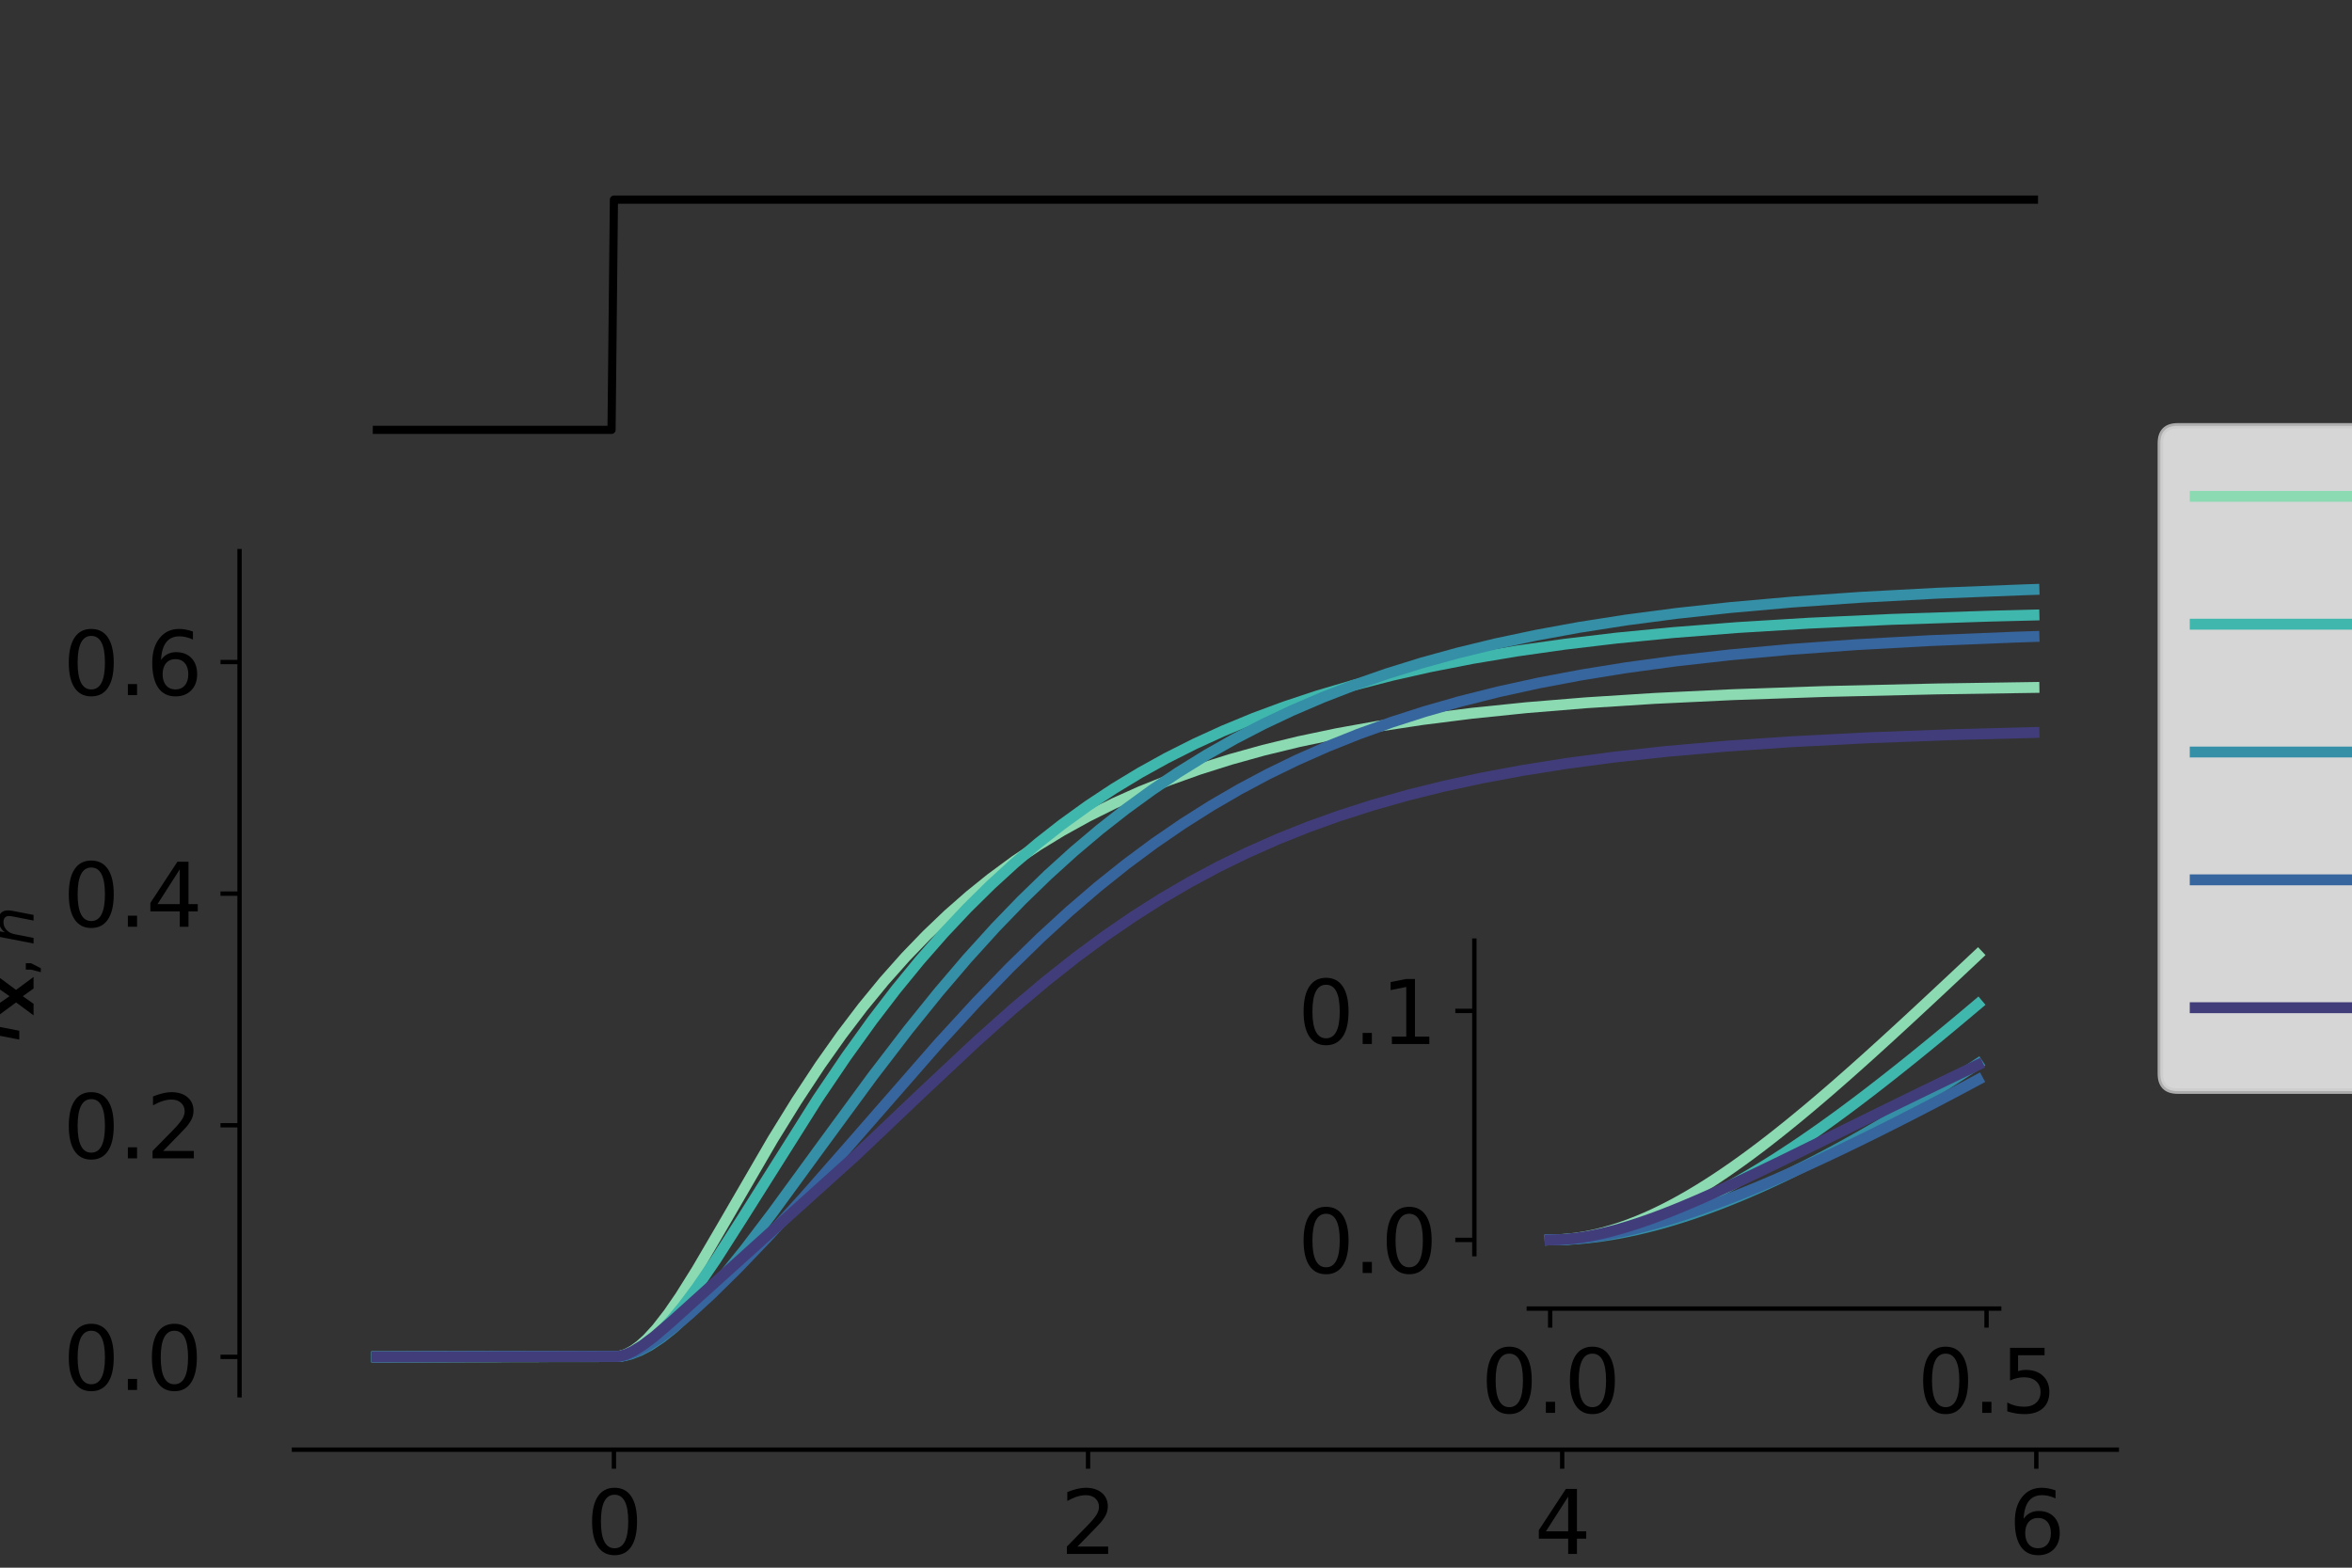 <?xml version="1.0" encoding="utf-8" standalone="no"?>
<!DOCTYPE svg PUBLIC "-//W3C//DTD SVG 1.1//EN"
  "http://www.w3.org/Graphics/SVG/1.1/DTD/svg11.dtd">
<svg xmlns:xlink="http://www.w3.org/1999/xlink" width="432pt" height="288pt" viewBox="0 0 432 288" xmlns="http://www.w3.org/2000/svg" version="1.1">
 <rect x="0" y="0" width="432" height="288" fill="#333333" stroke="none"/>
 <defs>
  <style type="text/css">*{stroke-linejoin: round; stroke-linecap: butt}</style>
 </defs>
 <g id="figure_1">
  <g id="patch_1">
   <path d="M 0 288 
L 432 288 
L 432 0 
L 0 0 
L 0 288 
z
" style="fill: none"/>
  </g>
  <g id="axes_1">
   <g id="line2d_1">
    <path d="M 69.218 78.968 
L 112.325 78.968 
L 112.761 36.675 
L 373.582 36.675 
L 373.582 36.675 
" clip-path="url(#p98fcdc0799)" style="fill: none; stroke: #000000; stroke-width: 1.5; stroke-linecap: square"/>
   </g>
  </g>
  <g id="axes_2">
   <g id="patch_2">
    <path d="M 54 256.32 
L 388.8 256.32 
L 388.8 101.243 
L 54 101.243 
L 54 256.32 
z
" style="fill: none"/>
   </g>
   <g id="matplotlib.axis_1">
    <g id="xtick_1">
     <g id="line2d_2">
      <defs>
       <path id="m64544a7683" d="M 0 0 
L 0 3.5 
" style="stroke: #000000; stroke-width: 0.8"/>
      </defs>
      <g>
       <use xlink:href="#m64544a7683" x="112.761" y="266.32" style="stroke: #000000; stroke-width: 0.8"/>
      </g>
     </g>
     <g id="text_1">
      <!-- 0 -->
      <g transform="translate(107.671 285.478) scale(0.16 -0.16)">
       <defs>
        <path id="DejaVuSans-30" d="M 2034 4250 
Q 1547 4250 1301 3770 
Q 1056 3291 1056 2328 
Q 1056 1369 1301 889 
Q 1547 409 2034 409 
Q 2525 409 2770 889 
Q 3016 1369 3016 2328 
Q 3016 3291 2770 3770 
Q 2525 4250 2034 4250 
z
M 2034 4750 
Q 2819 4750 3233 4129 
Q 3647 3509 3647 2328 
Q 3647 1150 3233 529 
Q 2819 -91 2034 -91 
Q 1250 -91 836 529 
Q 422 1150 422 2328 
Q 422 3509 836 4129 
Q 1250 4750 2034 4750 
z
" transform="scale(0.016)"/>
       </defs>
       <use xlink:href="#DejaVuSans-30"/>
      </g>
     </g>
    </g>
    <g id="xtick_2">
     <g id="line2d_3">
      <g>
       <use xlink:href="#m64544a7683" x="199.846" y="266.32" style="stroke: #000000; stroke-width: 0.8"/>
      </g>
     </g>
     <g id="text_2">
      <!-- 2 -->
      <g transform="translate(194.756 285.478) scale(0.16 -0.16)">
       <defs>
        <path id="DejaVuSans-32" d="M 1228 531 
L 3431 531 
L 3431 0 
L 469 0 
L 469 531 
Q 828 903 1448 1529 
Q 2069 2156 2228 2338 
Q 2531 2678 2651 2914 
Q 2772 3150 2772 3378 
Q 2772 3750 2511 3984 
Q 2250 4219 1831 4219 
Q 1534 4219 1204 4116 
Q 875 4013 500 3803 
L 500 4441 
Q 881 4594 1212 4672 
Q 1544 4750 1819 4750 
Q 2544 4750 2975 4387 
Q 3406 4025 3406 3419 
Q 3406 3131 3298 2873 
Q 3191 2616 2906 2266 
Q 2828 2175 2409 1742 
Q 1991 1309 1228 531 
z
" transform="scale(0.016)"/>
       </defs>
       <use xlink:href="#DejaVuSans-32"/>
      </g>
     </g>
    </g>
    <g id="xtick_3">
     <g id="line2d_4">
      <g>
       <use xlink:href="#m64544a7683" x="286.932" y="266.32" style="stroke: #000000; stroke-width: 0.8"/>
      </g>
     </g>
     <g id="text_3">
      <!-- 4 -->
      <g transform="translate(281.842 285.478) scale(0.16 -0.16)">
       <defs>
        <path id="DejaVuSans-34" d="M 2419 4116 
L 825 1625 
L 2419 1625 
L 2419 4116 
z
M 2253 4666 
L 3047 4666 
L 3047 1625 
L 3713 1625 
L 3713 1100 
L 3047 1100 
L 3047 0 
L 2419 0 
L 2419 1100 
L 313 1100 
L 313 1709 
L 2253 4666 
z
" transform="scale(0.016)"/>
       </defs>
       <use xlink:href="#DejaVuSans-34"/>
      </g>
     </g>
    </g>
    <g id="xtick_4">
     <g id="line2d_5">
      <g>
       <use xlink:href="#m64544a7683" x="374.017" y="266.32" style="stroke: #000000; stroke-width: 0.8"/>
      </g>
     </g>
     <g id="text_4">
      <!-- 6 -->
      <g transform="translate(368.927 285.478) scale(0.16 -0.16)">
       <defs>
        <path id="DejaVuSans-36" d="M 2113 2584 
Q 1688 2584 1439 2293 
Q 1191 2003 1191 1497 
Q 1191 994 1439 701 
Q 1688 409 2113 409 
Q 2538 409 2786 701 
Q 3034 994 3034 1497 
Q 3034 2003 2786 2293 
Q 2538 2584 2113 2584 
z
M 3366 4563 
L 3366 3988 
Q 3128 4100 2886 4159 
Q 2644 4219 2406 4219 
Q 1781 4219 1451 3797 
Q 1122 3375 1075 2522 
Q 1259 2794 1537 2939 
Q 1816 3084 2150 3084 
Q 2853 3084 3261 2657 
Q 3669 2231 3669 1497 
Q 3669 778 3244 343 
Q 2819 -91 2113 -91 
Q 1303 -91 875 529 
Q 447 1150 447 2328 
Q 447 3434 972 4092 
Q 1497 4750 2381 4750 
Q 2619 4750 2861 4703 
Q 3103 4656 3366 4563 
z
" transform="scale(0.016)"/>
       </defs>
       <use xlink:href="#DejaVuSans-36"/>
      </g>
     </g>
    </g>
    <g id="text_5">
     <!-- t -->
     <g transform="translate(218.264 304.962) scale(0.16 -0.16)">
      <defs>
       <path id="DejaVuSans-74" d="M 1172 4494 
L 1172 3500 
L 2356 3500 
L 2356 3053 
L 1172 3053 
L 1172 1153 
Q 1172 725 1289 603 
Q 1406 481 1766 481 
L 2356 481 
L 2356 0 
L 1766 0 
Q 1100 0 847 248 
Q 594 497 594 1153 
L 594 3053 
L 172 3053 
L 172 3500 
L 594 3500 
L 594 4494 
L 1172 4494 
z
" transform="scale(0.016)"/>
      </defs>
      <use xlink:href="#DejaVuSans-74"/>
     </g>
    </g>
   </g>
   <g id="matplotlib.axis_2">
    <g id="ytick_1">
     <g id="line2d_6">
      <defs>
       <path id="mf3c3384eb6" d="M 0 0 
L -3.5 0 
" style="stroke: #000000; stroke-width: 0.8"/>
      </defs>
      <g>
       <use xlink:href="#mf3c3384eb6" x="44" y="249.271" style="stroke: #000000; stroke-width: 0.8"/>
      </g>
     </g>
     <g id="text_6">
      <!-- 0.0 -->
      <g transform="translate(11.555 255.35) scale(0.16 -0.16)">
       <defs>
        <path id="DejaVuSans-2e" d="M 684 794 
L 1344 794 
L 1344 0 
L 684 0 
L 684 794 
z
" transform="scale(0.016)"/>
       </defs>
       <use xlink:href="#DejaVuSans-30"/>
       <use xlink:href="#DejaVuSans-2e" x="63.623"/>
       <use xlink:href="#DejaVuSans-30" x="95.41"/>
      </g>
     </g>
    </g>
    <g id="ytick_2">
     <g id="line2d_7">
      <g>
       <use xlink:href="#mf3c3384eb6" x="44" y="206.722" style="stroke: #000000; stroke-width: 0.8"/>
      </g>
     </g>
     <g id="text_7">
      <!-- 0.2 -->
      <g transform="translate(11.555 212.8) scale(0.16 -0.16)">
       <use xlink:href="#DejaVuSans-30"/>
       <use xlink:href="#DejaVuSans-2e" x="63.623"/>
       <use xlink:href="#DejaVuSans-32" x="95.41"/>
      </g>
     </g>
    </g>
    <g id="ytick_3">
     <g id="line2d_8">
      <g>
       <use xlink:href="#mf3c3384eb6" x="44" y="164.172" style="stroke: #000000; stroke-width: 0.8"/>
      </g>
     </g>
     <g id="text_8">
      <!-- 0.4 -->
      <g transform="translate(11.555 170.251) scale(0.16 -0.16)">
       <use xlink:href="#DejaVuSans-30"/>
       <use xlink:href="#DejaVuSans-2e" x="63.623"/>
       <use xlink:href="#DejaVuSans-34" x="95.41"/>
      </g>
     </g>
    </g>
    <g id="ytick_4">
     <g id="line2d_9">
      <g>
       <use xlink:href="#mf3c3384eb6" x="44" y="121.623" style="stroke: #000000; stroke-width: 0.8"/>
      </g>
     </g>
     <g id="text_9">
      <!-- 0.6 -->
      <g transform="translate(11.555 127.702) scale(0.16 -0.16)">
       <use xlink:href="#DejaVuSans-30"/>
       <use xlink:href="#DejaVuSans-2e" x="63.623"/>
       <use xlink:href="#DejaVuSans-36" x="95.41"/>
      </g>
     </g>
    </g>
    <g id="text_10">
     <!-- $I_{\mathbf{x},h}$ -->
     <g transform="translate(3.555 191.422) rotate(-90) scale(0.16 -0.16)">
      <defs>
       <path id="DejaVuSans-Oblique-49" d="M 1081 4666 
L 1716 4666 
L 806 0 
L 172 0 
L 1081 4666 
z
" transform="scale(0.016)"/>
       <path id="DejaVuSans-Bold-78" d="M 1422 1791 
L 159 3500 
L 1344 3500 
L 2059 2463 
L 2784 3500 
L 3969 3500 
L 2706 1797 
L 4031 0 
L 2847 0 
L 2059 1106 
L 1281 0 
L 97 0 
L 1422 1791 
z
" transform="scale(0.016)"/>
       <path id="DejaVuSans-2c" d="M 750 794 
L 1409 794 
L 1409 256 
L 897 -744 
L 494 -744 
L 750 256 
L 750 794 
z
" transform="scale(0.016)"/>
       <path id="DejaVuSans-Oblique-68" d="M 3566 2113 
L 3156 0 
L 2578 0 
L 2988 2091 
Q 3016 2238 3031 2350 
Q 3047 2463 3047 2528 
Q 3047 2791 2881 2937 
Q 2716 3084 2419 3084 
Q 1956 3084 1617 2771 
Q 1278 2459 1178 1941 
L 800 0 
L 225 0 
L 1172 4863 
L 1747 4863 
L 1375 2950 
Q 1594 3244 1934 3414 
Q 2275 3584 2650 3584 
Q 3113 3584 3367 3334 
Q 3622 3084 3622 2631 
Q 3622 2519 3608 2391 
Q 3594 2263 3566 2113 
z
" transform="scale(0.016)"/>
      </defs>
      <use xlink:href="#DejaVuSans-Oblique-49" transform="translate(0 0.094)"/>
      <use xlink:href="#DejaVuSans-Bold-78" transform="translate(29.492 -16.312) scale(0.7)"/>
      <use xlink:href="#DejaVuSans-2c" transform="translate(74.644 -16.312) scale(0.7)"/>
      <use xlink:href="#DejaVuSans-Oblique-68" transform="translate(110.532 -16.312) scale(0.7)"/>
     </g>
    </g>
   </g>
   <g id="line2d_10">
    <path d="M 69.218 249.271 
L 113.632 249.196 
L 114.938 248.814 
L 116.244 248.136 
L 117.551 247.19 
L 118.857 246.007 
L 120.599 244.108 
L 122.776 241.308 
L 124.953 238.14 
L 128.001 233.271 
L 132.355 225.831 
L 141.935 209.331 
L 146.289 202.29 
L 150.643 195.686 
L 154.562 190.147 
L 158.481 184.995 
L 162.4 180.222 
L 166.318 175.814 
L 170.237 171.751 
L 174.156 168.01 
L 178.075 164.569 
L 181.994 161.408 
L 186.348 158.196 
L 190.702 155.273 
L 195.057 152.616 
L 199.846 149.969 
L 204.636 147.585 
L 209.426 145.437 
L 214.651 143.335 
L 220.311 141.312 
L 225.972 139.523 
L 232.068 137.826 
L 238.599 136.239 
L 245.566 134.776 
L 252.968 133.444 
L 261.242 132.187 
L 270.386 131.033 
L 280.4 130.004 
L 291.286 129.11 
L 303.913 128.304 
L 318.283 127.616 
L 335.264 127.034 
L 355.729 126.564 
L 373.582 126.293 
L 373.582 126.293 
" clip-path="url(#p9ebcc95804)" style="fill: none; stroke: #8bdab2; stroke-width: 2; stroke-linecap: square"/>
   </g>
   <g id="line2d_11">
    <path d="M 69.218 249.271 
L 113.632 249.216 
L 114.938 248.935 
L 116.244 248.431 
L 117.551 247.719 
L 119.292 246.477 
L 121.034 244.936 
L 123.211 242.647 
L 125.388 240.022 
L 128.001 236.52 
L 131.484 231.416 
L 136.274 223.918 
L 150.208 201.826 
L 155.433 194.104 
L 160.222 187.446 
L 164.577 181.764 
L 168.931 176.441 
L 173.285 171.473 
L 177.64 166.849 
L 181.994 162.553 
L 186.348 158.57 
L 190.702 154.882 
L 195.057 151.469 
L 199.846 148.014 
L 204.636 144.847 
L 209.426 141.948 
L 214.215 139.295 
L 219.441 136.659 
L 224.666 134.269 
L 230.326 131.931 
L 235.987 129.831 
L 242.083 127.809 
L 248.614 125.888 
L 255.581 124.087 
L 262.548 122.513 
L 270.386 120.978 
L 278.659 119.592 
L 287.367 118.357 
L 296.947 117.22 
L 307.397 116.203 
L 319.153 115.284 
L 332.216 114.487 
L 347.456 113.786 
L 365.309 113.198 
L 373.582 112.99 
L 373.582 112.99 
" clip-path="url(#p9ebcc95804)" style="fill: none; stroke: #40b7ad; stroke-width: 2; stroke-linecap: square"/>
   </g>
   <g id="line2d_12">
    <path d="M 69.218 249.271 
L 114.067 249.178 
L 115.809 248.785 
L 117.551 248.116 
L 119.292 247.203 
L 121.469 245.763 
L 123.647 244.036 
L 126.259 241.641 
L 129.307 238.483 
L 132.791 234.491 
L 136.709 229.636 
L 141.935 222.758 
L 150.208 211.42 
L 160.222 197.768 
L 166.754 189.25 
L 172.414 182.237 
L 177.64 176.114 
L 182.865 170.351 
L 187.654 165.393 
L 192.444 160.747 
L 197.234 156.406 
L 202.023 152.364 
L 206.813 148.609 
L 211.603 145.128 
L 216.393 141.907 
L 221.618 138.674 
L 226.843 135.714 
L 232.068 133.008 
L 237.293 130.538 
L 242.954 128.108 
L 248.614 125.912 
L 254.71 123.787 
L 261.242 121.758 
L 267.773 119.96 
L 274.74 118.27 
L 282.142 116.702 
L 289.98 115.266 
L 298.688 113.904 
L 307.832 112.702 
L 317.847 111.609 
L 329.168 110.608 
L 341.796 109.728 
L 355.729 108.984 
L 371.84 108.349 
L 373.582 108.292 
L 373.582 108.292 
" clip-path="url(#p9ebcc95804)" style="fill: none; stroke: #348fa7; stroke-width: 2; stroke-linecap: square"/>
   </g>
   <g id="line2d_13">
    <path d="M 69.218 249.271 
L 114.067 249.161 
L 115.373 248.853 
L 117.115 248.187 
L 118.857 247.283 
L 121.034 245.895 
L 123.647 243.944 
L 126.695 241.388 
L 130.613 237.795 
L 135.403 233.079 
L 141.064 227.171 
L 147.595 220.01 
L 156.304 210.087 
L 172.414 191.649 
L 179.381 184.063 
L 185.477 177.762 
L 191.138 172.241 
L 196.363 167.45 
L 201.588 162.962 
L 206.813 158.78 
L 212.038 154.9 
L 217.263 151.314 
L 222.489 148.01 
L 227.714 144.974 
L 232.939 142.192 
L 238.164 139.649 
L 243.825 137.143 
L 249.485 134.877 
L 255.581 132.684 
L 261.677 130.723 
L 268.208 128.856 
L 275.175 127.104 
L 282.578 125.481 
L 290.415 124 
L 298.688 122.664 
L 307.832 121.421 
L 317.847 120.298 
L 328.733 119.31 
L 340.925 118.435 
L 354.423 117.691 
L 370.098 117.053 
L 373.582 116.938 
L 373.582 116.938 
" clip-path="url(#p9ebcc95804)" style="fill: none; stroke: #37659e; stroke-width: 2; stroke-linecap: square"/>
   </g>
   <g id="line2d_14">
    <path d="M 69.218 249.271 
L 113.632 249.197 
L 114.938 248.841 
L 116.244 248.248 
L 117.986 247.178 
L 120.163 245.536 
L 123.211 242.916 
L 157.174 212.28 
L 169.366 200.693 
L 179.381 191.309 
L 185.913 185.477 
L 192.009 180.331 
L 197.669 175.852 
L 202.894 171.993 
L 208.119 168.404 
L 213.345 165.085 
L 218.57 162.032 
L 223.795 159.233 
L 229.02 156.677 
L 234.681 154.166 
L 240.341 151.903 
L 246.002 149.871 
L 252.098 147.917 
L 258.629 146.068 
L 265.16 144.446 
L 272.127 142.938 
L 279.53 141.555 
L 287.803 140.243 
L 296.511 139.088 
L 306.091 138.042 
L 316.976 137.088 
L 329.168 136.255 
L 343.102 135.54 
L 359.213 134.946 
L 373.582 134.568 
L 373.582 134.568 
" clip-path="url(#p9ebcc95804)" style="fill: none; stroke: #413d7b; stroke-width: 2; stroke-linecap: square"/>
   </g>
   <g id="patch_3">
    <path d="M 44 256.32 
L 44 101.243 
" style="fill: none; stroke: #000000; stroke-width: 0.8; stroke-linejoin: miter; stroke-linecap: square"/>
   </g>
   <g id="patch_4">
    <path d="M 54 266.32 
L 388.8 266.32 
" style="fill: none; stroke: #000000; stroke-width: 0.8; stroke-linejoin: miter; stroke-linecap: square"/>
   </g>
   <g id="legend_1">
    <g id="patch_5">
     <path d="M 400 200.453 
L 503.137 200.453 
Q 506.337 200.453 506.337 197.253 
L 506.337 81.428 
Q 506.337 78.228 503.137 78.228 
L 400 78.228 
Q 396.8 78.228 396.8 81.428 
L 396.8 197.253 
Q 396.8 200.453 400 200.453 
z
" style="fill: #ffffff; opacity: 0.8; stroke: #cccccc; stroke-linejoin: miter"/>
    </g>
    <g id="line2d_15">
     <path d="M 403.2 91.185 
L 419.2 91.185 
L 433 91.185 
" style="fill: none; stroke: #8bdab2; stroke-width: 2; stroke-linecap: square"/>
    </g>
    <g id="text_11">
     <!-- w=0.1 -->
     <g transform="translate(448 96.785) scale(0.16 -0.16)">
      <defs>
       <path id="DejaVuSans-77" d="M 269 3500 
L 844 3500 
L 1563 769 
L 2278 3500 
L 2956 3500 
L 3675 769 
L 4391 3500 
L 4966 3500 
L 4050 0 
L 3372 0 
L 2619 2869 
L 1863 0 
L 1184 0 
L 269 3500 
z
" transform="scale(0.016)"/>
       <path id="DejaVuSans-3d" d="M 678 2906 
L 4684 2906 
L 4684 2381 
L 678 2381 
L 678 2906 
z
M 678 1631 
L 4684 1631 
L 4684 1100 
L 678 1100 
L 678 1631 
z
" transform="scale(0.016)"/>
       <path id="DejaVuSans-31" d="M 794 531 
L 1825 531 
L 1825 4091 
L 703 3866 
L 703 4441 
L 1819 4666 
L 2450 4666 
L 2450 531 
L 3481 531 
L 3481 0 
L 794 0 
L 794 531 
z
" transform="scale(0.016)"/>
      </defs>
      <use xlink:href="#DejaVuSans-77"/>
      <use xlink:href="#DejaVuSans-3d" x="81.787"/>
      <use xlink:href="#DejaVuSans-30" x="165.576"/>
      <use xlink:href="#DejaVuSans-2e" x="229.199"/>
      <use xlink:href="#DejaVuSans-31" x="260.986"/>
     </g>
    </g>
    <g id="line2d_16">
     <path d="M 403.2 114.67 
L 419.2 114.67 
L 433 114.67 
" style="fill: none; stroke: #40b7ad; stroke-width: 2; stroke-linecap: square"/>
    </g>
    <g id="text_12">
     <!-- w=0.4 -->
     <g transform="translate(448 120.27) scale(0.16 -0.16)">
      <use xlink:href="#DejaVuSans-77"/>
      <use xlink:href="#DejaVuSans-3d" x="81.787"/>
      <use xlink:href="#DejaVuSans-30" x="165.576"/>
      <use xlink:href="#DejaVuSans-2e" x="229.199"/>
      <use xlink:href="#DejaVuSans-34" x="260.986"/>
     </g>
    </g>
    <g id="line2d_17">
     <path d="M 403.2 138.155 
L 419.2 138.155 
L 433 138.155 
" style="fill: none; stroke: #348fa7; stroke-width: 2; stroke-linecap: square"/>
    </g>
    <g id="text_13">
     <!-- w=1 -->
     <g transform="translate(448 143.755) scale(0.16 -0.16)">
      <use xlink:href="#DejaVuSans-77"/>
      <use xlink:href="#DejaVuSans-3d" x="81.787"/>
      <use xlink:href="#DejaVuSans-31" x="165.576"/>
     </g>
    </g>
    <g id="line2d_18">
     <path d="M 403.2 161.64 
L 419.2 161.64 
L 433 161.64 
" style="fill: none; stroke: #37659e; stroke-width: 2; stroke-linecap: square"/>
    </g>
    <g id="text_14">
     <!-- w=2 -->
     <g transform="translate(448 167.24) scale(0.16 -0.16)">
      <use xlink:href="#DejaVuSans-77"/>
      <use xlink:href="#DejaVuSans-3d" x="81.787"/>
      <use xlink:href="#DejaVuSans-32" x="165.576"/>
     </g>
    </g>
    <g id="line2d_19">
     <path d="M 403.2 185.125 
L 419.2 185.125 
L 433 185.125 
" style="fill: none; stroke: #413d7b; stroke-width: 2; stroke-linecap: square"/>
    </g>
    <g id="text_15">
     <!-- w=5 -->
     <g transform="translate(448 190.725) scale(0.16 -0.16)">
      <defs>
       <path id="DejaVuSans-35" d="M 691 4666 
L 3169 4666 
L 3169 4134 
L 1269 4134 
L 1269 2991 
Q 1406 3038 1543 3061 
Q 1681 3084 1819 3084 
Q 2600 3084 3056 2656 
Q 3513 2228 3513 1497 
Q 3513 744 3044 326 
Q 2575 -91 1722 -91 
Q 1428 -91 1123 -41 
Q 819 9 494 109 
L 494 744 
Q 775 591 1075 516 
Q 1375 441 1709 441 
Q 2250 441 2565 725 
Q 2881 1009 2881 1497 
Q 2881 1984 2565 2268 
Q 2250 2553 1709 2553 
Q 1456 2553 1204 2497 
Q 953 2441 691 2322 
L 691 4666 
z
" transform="scale(0.016)"/>
      </defs>
      <use xlink:href="#DejaVuSans-77"/>
      <use xlink:href="#DejaVuSans-3d" x="81.787"/>
      <use xlink:href="#DejaVuSans-35" x="165.576"/>
     </g>
    </g>
   </g>
  </g>
  <g id="axes_3">
   <g id="patch_6">
    <path d="M 280.8 230.4 
L 367.2 230.4 
L 367.2 172.8 
L 280.8 172.8 
L 280.8 230.4 
z
" style="fill: none"/>
   </g>
   <g id="matplotlib.axis_3">
    <g id="xtick_5">
     <g id="line2d_20">
      <g>
       <use xlink:href="#m64544a7683" x="284.727" y="240.4" style="stroke: #000000; stroke-width: 0.8"/>
      </g>
     </g>
     <g id="text_16">
      <!-- 0.0 -->
      <g transform="translate(272.005 259.558) scale(0.16 -0.16)">
       <use xlink:href="#DejaVuSans-30"/>
       <use xlink:href="#DejaVuSans-2e" x="63.623"/>
       <use xlink:href="#DejaVuSans-30" x="95.41"/>
      </g>
     </g>
    </g>
    <g id="xtick_6">
     <g id="line2d_21">
      <g>
       <use xlink:href="#m64544a7683" x="364.876" y="240.4" style="stroke: #000000; stroke-width: 0.8"/>
      </g>
     </g>
     <g id="text_17">
      <!-- 0.5 -->
      <g transform="translate(352.153 259.558) scale(0.16 -0.16)">
       <use xlink:href="#DejaVuSans-30"/>
       <use xlink:href="#DejaVuSans-2e" x="63.623"/>
       <use xlink:href="#DejaVuSans-35" x="95.41"/>
      </g>
     </g>
    </g>
   </g>
   <g id="matplotlib.axis_4">
    <g id="ytick_5">
     <g id="line2d_22">
      <g>
       <use xlink:href="#mf3c3384eb6" x="270.8" y="227.782" style="stroke: #000000; stroke-width: 0.8"/>
      </g>
     </g>
     <g id="text_18">
      <!-- 0.0 -->
      <g transform="translate(238.355 233.861) scale(0.16 -0.16)">
       <use xlink:href="#DejaVuSans-30"/>
       <use xlink:href="#DejaVuSans-2e" x="63.623"/>
       <use xlink:href="#DejaVuSans-30" x="95.41"/>
      </g>
     </g>
    </g>
    <g id="ytick_6">
     <g id="line2d_23">
      <g>
       <use xlink:href="#mf3c3384eb6" x="270.8" y="185.712" style="stroke: #000000; stroke-width: 0.8"/>
      </g>
     </g>
     <g id="text_19">
      <!-- 0.1 -->
      <g transform="translate(238.355 191.791) scale(0.16 -0.16)">
       <use xlink:href="#DejaVuSans-30"/>
       <use xlink:href="#DejaVuSans-2e" x="63.623"/>
       <use xlink:href="#DejaVuSans-31" x="95.41"/>
      </g>
     </g>
    </g>
   </g>
   <g id="line2d_24">
    <path d="M 284.727 227.782 
L 286.33 227.744 
L 287.933 227.633 
L 289.536 227.45 
L 291.139 227.198 
L 292.742 226.878 
L 294.345 226.493 
L 295.948 226.045 
L 297.551 225.537 
L 299.154 224.969 
L 300.757 224.345 
L 302.36 223.667 
L 303.963 222.936 
L 305.566 222.156 
L 307.169 221.327 
L 308.772 220.452 
L 310.375 219.533 
L 311.978 218.573 
L 313.581 217.572 
L 315.184 216.534 
L 316.787 215.459 
L 318.39 214.35 
L 319.993 213.208 
L 321.596 212.035 
L 323.199 210.834 
L 324.801 209.605 
L 326.404 208.35 
L 328.007 207.071 
L 329.61 205.77 
L 331.213 204.447 
L 332.816 203.104 
L 334.419 201.743 
L 336.022 200.366 
L 337.625 198.972 
L 339.228 197.564 
L 340.831 196.142 
L 342.434 194.709 
L 344.037 193.264 
L 345.64 191.809 
L 347.243 190.346 
L 348.846 188.874 
L 350.449 187.396 
L 352.052 185.911 
L 353.655 184.422 
L 355.258 182.928 
L 356.861 181.43 
L 358.464 179.929 
L 360.067 178.427 
L 361.67 176.923 
L 363.273 175.418 
" clip-path="url(#pac0fbc53b3)" style="fill: none; stroke: #8bdab2; stroke-width: 2; stroke-linecap: square"/>
   </g>
   <g id="line2d_25">
    <path d="M 284.727 227.782 
L 286.33 227.754 
L 287.933 227.673 
L 289.536 227.539 
L 291.139 227.354 
L 292.742 227.118 
L 294.345 226.833 
L 295.948 226.5 
L 297.551 226.12 
L 299.154 225.695 
L 300.757 225.225 
L 302.36 224.713 
L 303.963 224.158 
L 305.566 223.563 
L 307.169 222.929 
L 308.772 222.256 
L 310.375 221.547 
L 311.978 220.802 
L 313.581 220.022 
L 315.184 219.209 
L 316.787 218.363 
L 318.39 217.487 
L 319.993 216.58 
L 321.596 215.645 
L 323.199 214.683 
L 324.801 213.693 
L 326.404 212.678 
L 328.007 211.639 
L 329.61 210.577 
L 331.213 209.492 
L 332.816 208.385 
L 334.419 207.259 
L 336.022 206.113 
L 337.625 204.948 
L 339.228 203.766 
L 340.831 202.567 
L 342.434 201.352 
L 344.037 200.122 
L 345.64 198.878 
L 347.243 197.621 
L 348.846 196.351 
L 350.449 195.07 
L 352.052 193.777 
L 353.655 192.474 
L 355.258 191.162 
L 356.861 189.84 
L 358.464 188.51 
L 360.067 187.173 
L 361.67 185.828 
L 363.273 184.477 
" clip-path="url(#pac0fbc53b3)" style="fill: none; stroke: #40b7ad; stroke-width: 2; stroke-linecap: square"/>
   </g>
   <g id="line2d_26">
    <path d="M 284.727 227.782 
L 286.33 227.761 
L 287.933 227.699 
L 289.536 227.598 
L 291.139 227.458 
L 292.742 227.281 
L 294.345 227.068 
L 295.948 226.82 
L 297.551 226.538 
L 299.154 226.223 
L 300.757 225.876 
L 302.36 225.497 
L 303.963 225.089 
L 305.566 224.652 
L 307.169 224.186 
L 308.772 223.693 
L 310.375 223.173 
L 311.978 222.628 
L 313.581 222.058 
L 315.184 221.463 
L 316.787 220.845 
L 318.39 220.205 
L 319.993 219.542 
L 321.596 218.858 
L 323.199 218.154 
L 324.801 217.429 
L 326.404 216.685 
L 328.007 215.922 
L 329.61 215.141 
L 331.213 214.342 
L 332.816 213.527 
L 334.419 212.694 
L 336.022 211.846 
L 337.625 210.982 
L 339.228 210.103 
L 340.831 209.21 
L 342.434 208.303 
L 344.037 207.382 
L 345.64 206.448 
L 347.243 205.502 
L 348.846 204.543 
L 350.449 203.572 
L 352.052 202.59 
L 353.655 201.597 
L 355.258 200.593 
L 356.861 199.579 
L 358.464 198.555 
L 360.067 197.522 
L 361.67 196.479 
L 363.273 195.428 
" clip-path="url(#pac0fbc53b3)" style="fill: none; stroke: #348fa7; stroke-width: 2; stroke-linecap: square"/>
   </g>
   <g id="line2d_27">
    <path d="M 284.727 227.782 
L 286.33 227.757 
L 287.933 227.683 
L 289.536 227.564 
L 291.139 227.401 
L 292.742 227.197 
L 294.345 226.955 
L 295.948 226.676 
L 297.551 226.362 
L 299.154 226.015 
L 300.757 225.637 
L 302.36 225.23 
L 303.963 224.796 
L 305.566 224.336 
L 307.169 223.851 
L 308.772 223.343 
L 310.375 222.813 
L 311.978 222.263 
L 313.581 221.694 
L 315.184 221.106 
L 316.787 220.501 
L 318.39 219.879 
L 319.993 219.243 
L 321.596 218.591 
L 323.199 217.926 
L 324.801 217.249 
L 326.404 216.558 
L 328.007 215.857 
L 329.61 215.144 
L 331.213 214.42 
L 332.816 213.687 
L 334.419 212.945 
L 336.022 212.193 
L 337.625 211.433 
L 339.228 210.665 
L 340.831 209.889 
L 342.434 209.106 
L 344.037 208.315 
L 345.64 207.518 
L 347.243 206.714 
L 348.846 205.904 
L 350.449 205.087 
L 352.052 204.265 
L 353.655 203.438 
L 355.258 202.605 
L 356.861 201.766 
L 358.464 200.923 
L 360.067 200.074 
L 361.67 199.221 
L 363.273 198.363 
" clip-path="url(#pac0fbc53b3)" style="fill: none; stroke: #37659e; stroke-width: 2; stroke-linecap: square"/>
   </g>
   <g id="line2d_28">
    <path d="M 284.727 227.782 
L 286.33 227.744 
L 287.933 227.636 
L 289.536 227.461 
L 291.139 227.225 
L 292.742 226.932 
L 294.345 226.587 
L 295.948 226.194 
L 297.551 225.758 
L 299.154 225.281 
L 300.757 224.768 
L 302.36 224.221 
L 303.963 223.643 
L 305.566 223.039 
L 307.169 222.409 
L 308.772 221.757 
L 310.375 221.085 
L 311.978 220.396 
L 313.581 219.69 
L 315.184 218.97 
L 316.787 218.238 
L 318.39 217.496 
L 319.993 216.743 
L 321.596 215.983 
L 323.199 215.216 
L 324.801 214.443 
L 326.404 213.665 
L 328.007 212.883 
L 329.61 212.098 
L 331.213 211.311 
L 332.816 210.522 
L 334.419 209.732 
L 336.022 208.941 
L 337.625 208.149 
L 339.228 207.358 
L 340.831 206.568 
L 342.434 205.778 
L 344.037 204.989 
L 345.64 204.201 
L 347.243 203.415 
L 348.846 202.63 
L 350.449 201.847 
L 352.052 201.065 
L 353.655 200.285 
L 355.258 199.507 
L 356.861 198.731 
L 358.464 197.956 
L 360.067 197.183 
L 361.67 196.412 
L 363.273 195.643 
" clip-path="url(#pac0fbc53b3)" style="fill: none; stroke: #413d7b; stroke-width: 2; stroke-linecap: square"/>
   </g>
   <g id="patch_7">
    <path d="M 270.8 230.4 
L 270.8 172.8 
" style="fill: none; stroke: #000000; stroke-width: 0.8; stroke-linejoin: miter; stroke-linecap: square"/>
   </g>
   <g id="patch_8">
    <path d="M 280.8 240.4 
L 367.2 240.4 
" style="fill: none; stroke: #000000; stroke-width: 0.8; stroke-linejoin: miter; stroke-linecap: square"/>
   </g>
  </g>
 </g>
 <defs>
  <clipPath id="p98fcdc0799">
   <rect x="54" y="34.56" width="334.8" height="46.523"/>
  </clipPath>
  <clipPath id="p9ebcc95804">
   <rect x="54" y="101.243" width="334.8" height="155.077"/>
  </clipPath>
  <clipPath id="pac0fbc53b3">
   <rect x="280.8" y="172.8" width="86.4" height="57.6"/>
  </clipPath>
 </defs>
</svg>
